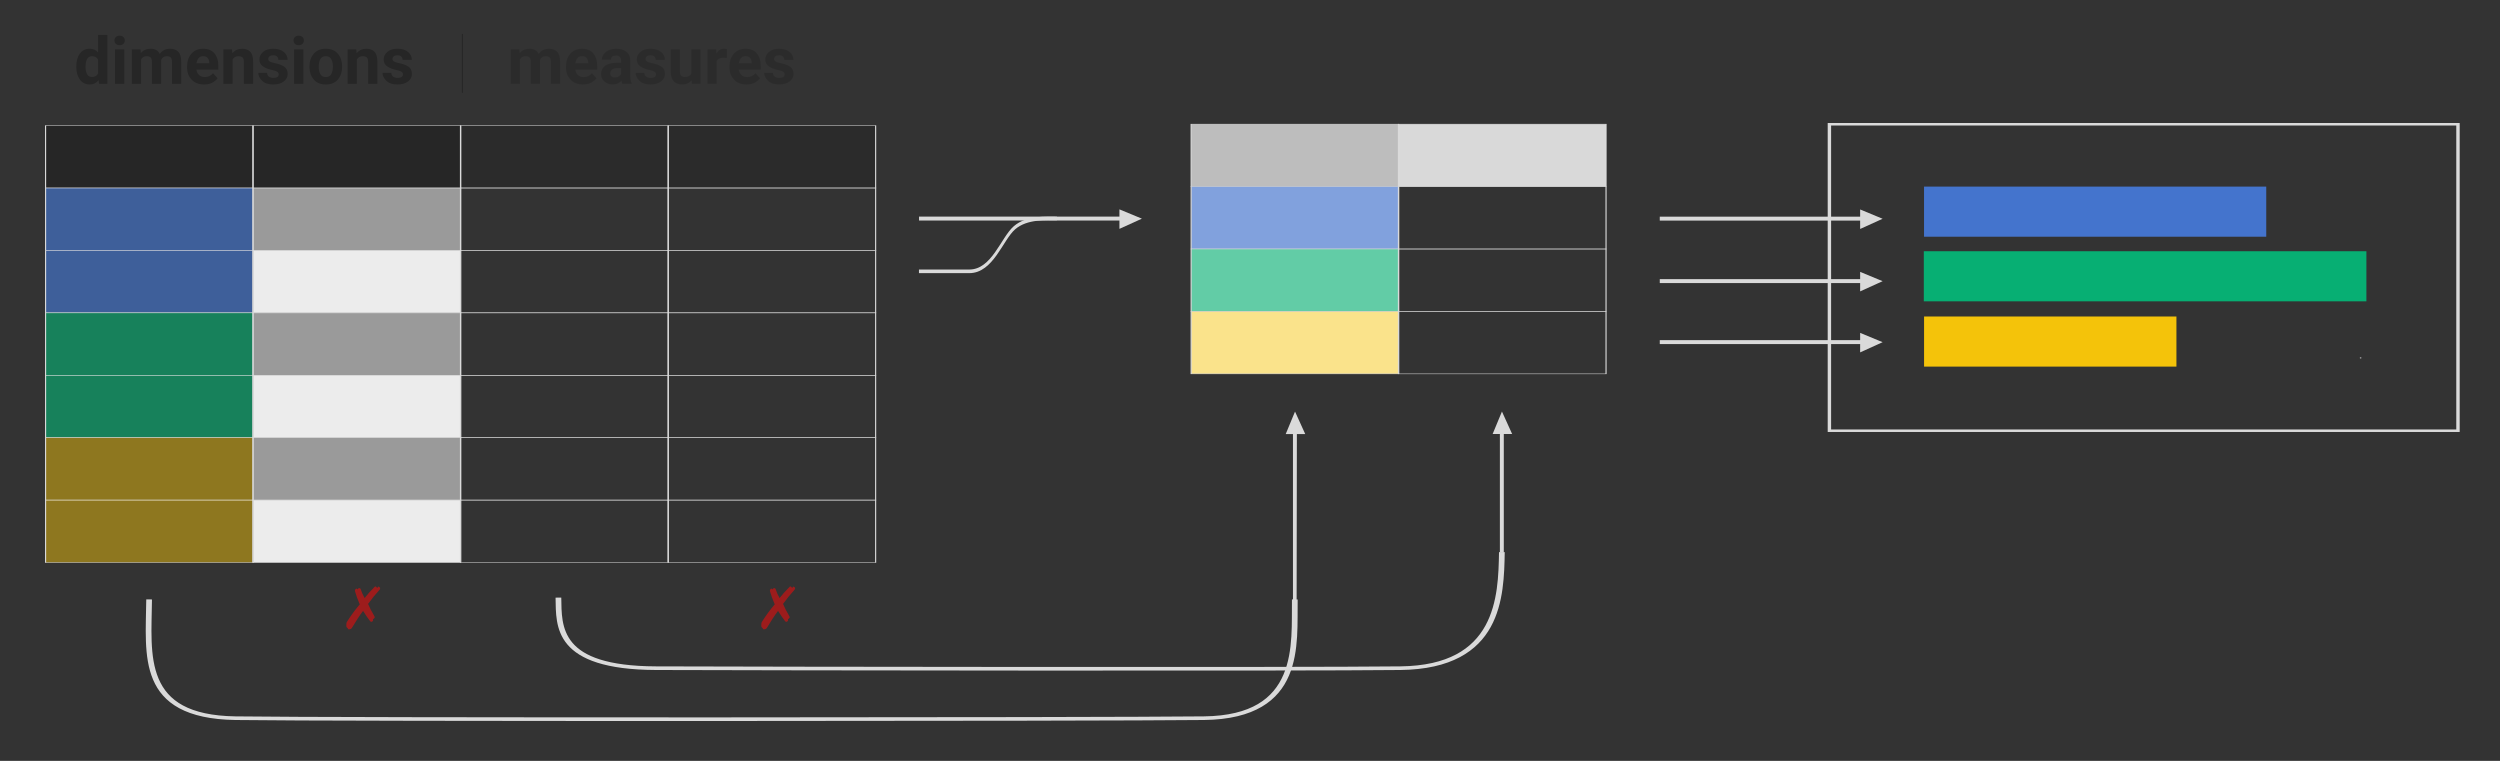 <?xml version="1.0" encoding="UTF-8"?>
<svg width="690" height="210" version="1.1" viewBox="0 0 690 210" xml:space="preserve" xmlns="http://www.w3.org/2000/svg">
<rect x="0" y="0" width="690" height="210" fill="#333333" stroke="none"/>
<desc>Created with Fabric.js 5.3.0</desc>

<g id="dCCCjkPS51vS7OPuvdBka" transform="matrix(.358 0 0 .293 578.26 58.418)">
<path d="m-131.92-23.6h263.83v47.199h-263.83z" fill="#4474cd" stroke-linecap="round" stroke-width="0" vector-effect="non-scaling-stroke"/>
</g>
<g transform="matrix(.463 0 0 .293 592.05 76.254)">
<path d="m-131.92-23.6h263.83v47.199h-263.83z" fill="#07af73" stroke-linecap="round" stroke-width="0" vector-effect="non-scaling-stroke"/>
</g>
<g transform="matrix(.264 0 0 .293 565.87 94.269)">
<path d="m-131.92-23.6h263.83v47.199h-263.83z" fill="#f4c30a" stroke-linecap="round" stroke-width="0" vector-effect="non-scaling-stroke"/>
</g>
<g id="ctKgIC9gVggV9qBIF9LkM" transform="translate(65.01 17.323)">
		<g fill-opacity=".26" style="white-space:pre" aria-label="dimensions"><path d="m-37.673 5.814-0.123-1.011q-0.94 1.187-2.435 1.187-1.767 0-2.742-1.371-0.976-1.371-0.976-3.445v-0.185q0-2.171 0.976-3.516 0.976-1.345 2.76-1.345 1.389 0 2.285 1.028v-4.843h2.549v13.5zm-3.727-4.641q0 1.143 0.404 1.951 0.404 0.8 1.406 0.8 1.16 0 1.661-0.984v-3.771q-0.483-0.984-1.644-0.984-0.993 0-1.415 0.809-0.413 0.809-0.413 2.18z"/><path d="m-33.419-6.156q0-0.571 0.387-0.94 0.387-0.378 1.037-0.378t1.037 0.378q0.387 0.369 0.387 0.94 0 0.562-0.387 0.94-0.387 0.369-1.037 0.369t-1.037-0.369q-0.387-0.378-0.387-0.94zm2.707 2.461v9.51h-2.549v-9.51z"/><path d="m-24.525-1.814q-1.055 0-1.556 0.896v6.732h-2.549v-9.51h2.391l0.088 1.046q0.993-1.222 2.725-1.222 1.837 0 2.522 1.45 0.976-1.45 2.856-1.45 1.371 0 2.206 0.809 0.835 0.809 0.844 2.777v6.1h-2.549v-6.064q0-0.949-0.387-1.257-0.378-0.308-1.037-0.308-1.125 0-1.573 1.063v6.565h-2.54v-6.047q0-0.94-0.387-1.257-0.387-0.325-1.055-0.325z"/><path d="m-4.952 4.268q-0.457 0.65-1.389 1.187-0.932 0.536-2.32 0.536-2.215 0-3.463-1.336-1.248-1.345-1.257-3.243v-0.369q0-2.153 1.195-3.533 1.204-1.38 3.243-1.38 2.048 0 3.12 1.283 1.072 1.283 1.072 3.393v1.081h-6.056q0.132 0.923 0.729 1.494 0.598 0.562 1.573 0.562 1.45 0 2.294-1.063zm-4.008-6.091q-0.809 0-1.248 0.545-0.439 0.545-0.571 1.424h3.533v-0.193q-0.018-0.765-0.431-1.266-0.404-0.51-1.283-0.51z"/><path d="m0.788-1.814q-1.081 0-1.608 0.914v6.715h-2.54v-9.51h2.382l0.088 1.09q1.02-1.266 2.733-1.266 1.345 0 2.171 0.8 0.826 0.8 0.835 2.786v6.1h-2.549v-6.064q0-0.914-0.396-1.239-0.387-0.325-1.116-0.325z"/><path d="m11.915 3.178q0-0.404-0.378-0.677-0.369-0.281-1.6-0.545-1.468-0.316-2.408-0.984t-0.94-1.89q0-1.187 1.002-2.065 1.011-0.888 2.786-0.888 1.855 0 2.918 0.87t1.063 2.197h-2.54q0-0.545-0.352-0.905-0.352-0.36-1.099-0.36-0.633 0-0.993 0.299-0.352 0.29-0.352 0.729 0 0.404 0.378 0.668 0.378 0.264 1.397 0.466 1.547 0.308 2.566 0.94 1.02 0.633 1.02 2.048 0 1.257-1.081 2.083-1.081 0.826-2.918 0.826-1.995 0-3.05-1.02-1.055-1.028-1.055-2.188h2.417q0.035 0.747 0.545 1.072 0.519 0.325 1.195 0.325 1.477 0 1.477-1.002z"/><path d="m16.01-6.156q0-0.571 0.387-0.94 0.387-0.378 1.037-0.378 0.65 0 1.037 0.378 0.387 0.369 0.387 0.94 0 0.562-0.387 0.94-0.387 0.369-1.037 0.369-0.65 0-1.037-0.369-0.387-0.378-0.387-0.94zm2.707 2.461v9.51h-2.549v-9.51z"/><path d="m20.405 0.972q0-2.074 1.178-3.454 1.178-1.389 3.322-1.389 2.171 0 3.34 1.389 1.169 1.38 1.169 3.454v0.185q0 2.074-1.169 3.454-1.169 1.38-3.322 1.38-2.136 0-3.313-1.345-1.169-1.345-1.204-3.375zm2.549 0.185q0 1.16 0.439 1.978 0.448 0.809 1.529 0.809 1.063 0 1.503-0.809 0.448-0.809 0.448-2.162 0-1.134-0.448-1.96-0.439-0.835-1.52-0.835-1.072 0-1.512 0.826-0.439 0.826-0.439 2.153z"/><path d="m35.083-1.814q-1.081 0-1.608 0.914v6.715h-2.54v-9.51h2.382l0.088 1.09q1.02-1.266 2.733-1.266 1.345 0 2.171 0.8t0.835 2.786v6.1h-2.549v-6.064q0-0.914-0.396-1.239-0.387-0.325-1.116-0.325z"/><path d="m46.209 3.178q0-0.404-0.378-0.677-0.369-0.281-1.6-0.545-1.468-0.316-2.408-0.984t-0.94-1.89q0-1.187 1.002-2.065 1.011-0.888 2.786-0.888 1.855 0 2.918 0.87 1.063 0.87 1.063 2.197h-2.54q0-0.545-0.352-0.905-0.352-0.36-1.099-0.36-0.633 0-0.993 0.299-0.352 0.29-0.352 0.729 0 0.404 0.378 0.668 0.378 0.264 1.397 0.466 1.547 0.308 2.566 0.94 1.02 0.633 1.02 2.048 0 1.257-1.081 2.083-1.081 0.826-2.918 0.826-1.995 0-3.05-1.02-1.055-1.028-1.055-2.188h2.417q0.035 0.747 0.545 1.072 0.519 0.325 1.195 0.325 1.477 0 1.477-1.002z"/></g>
<style>
        </style></g><g id="Ux0uxV5SzCNusBVKbXhjz" transform="translate(182.47 17.323)">
		<g fill-opacity=".15" style="white-space:pre" aria-label="measures"><path d="m-37.415-1.814q-1.055 0-1.556 0.896v6.732h-2.549v-9.51h2.391l0.088 1.046q0.993-1.222 2.725-1.222 1.837 0 2.522 1.45 0.976-1.45 2.856-1.45 1.371 0 2.206 0.809 0.835 0.809 0.844 2.777v6.1h-2.549v-6.064q0-0.949-0.387-1.257-0.378-0.308-1.037-0.308-1.125 0-1.573 1.063v6.565h-2.54v-6.047q0-0.94-0.387-1.257-0.387-0.325-1.055-0.325z"/><path d="m-17.841 4.268q-0.457 0.65-1.389 1.187-0.932 0.536-2.32 0.536-2.215 0-3.463-1.336-1.248-1.345-1.257-3.243v-0.369q0-2.153 1.195-3.533 1.204-1.38 3.243-1.38 2.048 0 3.12 1.283 1.072 1.283 1.072 3.393v1.081h-6.056q0.132 0.923 0.729 1.494 0.598 0.562 1.573 0.562 1.45 0 2.294-1.063zm-4.008-6.091q-0.809 0-1.248 0.545-0.439 0.545-0.571 1.424h3.533v-0.193q-0.018-0.765-0.431-1.266-0.404-0.51-1.283-0.51z"/><path d="m-10.696 5.814q-0.158-0.334-0.255-0.853-0.923 1.028-2.399 1.028-1.362 0-2.294-0.8-0.932-0.809-0.932-2.048 0-1.494 1.107-2.312 1.107-0.826 3.278-0.826h1.134v-0.554q0-0.659-0.343-1.046-0.334-0.396-1.063-0.396-1.362 0-1.362 1.143h-2.54q0-1.239 1.099-2.127 1.099-0.896 2.944-0.896 1.644 0 2.725 0.835 1.09 0.835 1.09 2.505v4.236q0.018 1.266 0.378 1.96v0.149zm-2.101-1.767q0.642 0 1.09-0.281 0.457-0.29 0.65-0.633v-1.652h-1.037q-1.011 0-1.477 0.431-0.466 0.422-0.466 1.046 0 0.475 0.325 0.782 0.334 0.308 0.914 0.308z"/><path d="m-1.406 3.178q0-0.404-0.378-0.677-0.369-0.281-1.6-0.545-1.468-0.316-2.408-0.984t-0.94-1.89q0-1.187 1.002-2.065 1.011-0.888 2.786-0.888 1.855 0 2.918 0.87 1.063 0.87 1.063 2.197h-2.54q0-0.545-0.352-0.905t-1.099-0.36q-0.633 0-0.993 0.299-0.352 0.29-0.352 0.729 0 0.404 0.378 0.668 0.378 0.264 1.397 0.466 1.547 0.308 2.566 0.94 1.02 0.633 1.02 2.048 0 1.257-1.081 2.083-1.081 0.826-2.918 0.826-1.995 0-3.05-1.02-1.055-1.028-1.055-2.188h2.417q0.035 0.747 0.545 1.072 0.519 0.325 1.195 0.325 1.477 0 1.477-1.002z"/><path d="m8.482 5.814-0.07-0.976q-0.932 1.151-2.602 1.151-1.397 0-2.276-0.817-0.87-0.817-0.879-2.681v-6.188h2.54v6.17q0 0.791 0.378 1.125 0.378 0.325 0.967 0.325 1.292 0 1.784-0.905v-6.715h2.549v9.51z"/><path d="m17.218-1.393q-1.433 0-1.881 0.976v6.231h-2.549v-9.51h2.399l0.079 1.134q0.747-1.31 2.118-1.31 0.483 0 0.782 0.114l-0.026 2.435z"/><path d="m27.29 4.268q-0.457 0.65-1.389 1.187-0.932 0.536-2.32 0.536-2.215 0-3.463-1.336-1.248-1.345-1.257-3.243v-0.369q0-2.153 1.195-3.533 1.204-1.38 3.243-1.38 2.048 0 3.12 1.283 1.072 1.283 1.072 3.393v1.081h-6.056q0.132 0.923 0.729 1.494 0.598 0.562 1.573 0.562 1.45 0 2.294-1.063zm-4.008-6.091q-0.809 0-1.248 0.545-0.439 0.545-0.571 1.424h3.533v-0.193q-0.018-0.765-0.431-1.266-0.404-0.51-1.283-0.51z"/><path d="m34.076 3.178q0-0.404-0.378-0.677-0.369-0.281-1.6-0.545-1.468-0.316-2.408-0.984-0.94-0.668-0.94-1.89 0-1.187 1.002-2.065 1.011-0.888 2.786-0.888 1.855 0 2.918 0.87 1.063 0.87 1.063 2.197h-2.54q0-0.545-0.352-0.905-0.352-0.36-1.099-0.36-0.633 0-0.993 0.299-0.352 0.29-0.352 0.729 0 0.404 0.378 0.668 0.378 0.264 1.397 0.466 1.547 0.308 2.566 0.94 1.02 0.633 1.02 2.048 0 1.257-1.081 2.083-1.081 0.826-2.918 0.826-1.995 0-3.05-1.02-1.055-1.028-1.055-2.188h2.417q0.035 0.747 0.545 1.072 0.519 0.325 1.195 0.325 1.477 0 1.477-1.002z"/></g>
</g>
<g id="XxQZEdDaHar_Hy-nrRcuT" transform="matrix(.396 0 0 .201 284.41 60.474)">
<path d="m61.998 13.401v-11.465h-139.66v-5.386h139.66v-9.95l15.668 12.788z" fill="#dadada" stroke-linecap="round" vector-effect="non-scaling-stroke"/>
</g>
<g id="wzHRSpqrTRX_UWIo-KrYQ" transform="translate(214.73 168.49)">
		<g fill="#f40a0a" fill-opacity=".55" stroke-width=".265" style="white-space:pre" aria-label="✗"><path d="m3.438-6.652q0.078 0 0.203 0.125 0.133 0.125 0.273 0.328 0.227-0.398 0.359-0.398 0.117 0 0.32 0.211 0.125 0.133 0.125 0.297 0 0.211-0.172 0.391-1.625 1.766-3.156 3.883 0.633 1.547 1.75 3.414 0.094 0.156 0.094 0.25 0 0.18-0.234 0.375l-0.25 0.172q0.031 0.094 0.031 0.25 0 0.234-0.172 0.359-0.203 0.141-0.297 0.141-0.203 0-0.359-0.203-0.938-1.203-1.938-2.828-1.344 1.75-3.078 4.672-0.25 0.422-0.844 0.422-0.281 0-0.312-0.328-0.398-0.219-0.398-0.695 0-0.625 0.086-0.867 0.039-0.109 0.25-0.438 1.594-2.484 3.375-4.562-0.953-2.266-1.266-3.492-0.07-0.273-0.07-0.352 0-0.109 0.141-0.312 0.148-0.203 0.273-0.203 0.117 0 0.297 0.227 0.07-0.133 0.172-0.227 0.141-0.125 0.359-0.125 0.25 0 0.328 0.234 0.422 1.312 1.109 2.5 1.109-1.438 2.703-3.031 0.188-0.188 0.297-0.188z"/></g>
<style>
        </style></g><g id="voQ7XZE7JzUSQzWo42o1w" transform="translate(100.2 168.49)">
		<g fill="#f40a0a" fill-opacity=".55" stroke-width=".265" style="white-space:pre" aria-label="✗"><path d="m3.438-6.652q0.078 0 0.203 0.125 0.133 0.125 0.273 0.328 0.227-0.398 0.359-0.398 0.117 0 0.32 0.211 0.125 0.133 0.125 0.297 0 0.211-0.172 0.391-1.625 1.766-3.156 3.883 0.633 1.547 1.75 3.414 0.094 0.156 0.094 0.25 0 0.18-0.234 0.375l-0.25 0.172q0.031 0.094 0.031 0.25 0 0.234-0.172 0.359-0.203 0.141-0.297 0.141-0.203 0-0.359-0.203-0.938-1.203-1.938-2.828-1.344 1.75-3.078 4.672-0.25 0.422-0.844 0.422-0.281 0-0.312-0.328-0.398-0.219-0.398-0.695 0-0.625 0.086-0.867 0.039-0.109 0.25-0.438 1.594-2.484 3.375-4.562-0.953-2.266-1.266-3.492-0.07-0.273-0.07-0.352 0-0.109 0.141-0.312 0.148-0.203 0.273-0.203 0.117 0 0.297 0.227 0.07-0.133 0.172-0.227 0.141-0.125 0.359-0.125 0.25 0 0.328 0.234 0.422 1.312 1.109 2.5 1.109-1.438 2.703-3.031 0.188-0.188 0.297-0.188z"/></g>
</g>
<g id="K_vNVXMKSZohcT5eN1gCH" transform="matrix(0 -.396 .201 0 357.55 141.7)">
<path d="m55.308 13.401v-11.465l-126.28-0.379v-5.007h126.28v-9.95l15.668 12.788z" fill="#dadada" stroke-linecap="round" vector-effect="non-scaling-stroke"/>
</g>
<g id="TUxUGgBQcWEoI5hOJgSzz" transform="matrix(.396 0 0 .201 488.85 60.502)">
<path d="m61.998 13.401v-11.465h-139.66v-5.386h139.66v-9.95l15.668 12.788z" fill="#dadada" stroke-linecap="round" vector-effect="non-scaling-stroke"/>
</g>
<g id="BIxMsb8OzKBquBBLwJE1y" transform="matrix(.396 0 0 .201 488.85 77.73)">
<path d="m61.998 13.401v-11.465h-139.66v-5.386h139.66v-9.95l15.668 12.788z" fill="#dadada" stroke-linecap="round" vector-effect="non-scaling-stroke"/>
</g>
<g id="fmVcvCz8WzHv8b1Yv2XzE" transform="matrix(.396 0 0 .201 488.85 94.567)">
<path d="m61.998 13.401v-11.465h-139.66v-5.386h139.66v-9.95l15.668 12.788z" fill="#dadada" stroke-linecap="round" vector-effect="non-scaling-stroke"/>
</g>
<g id="LShCjzHJKaxSwlMANwWZV" transform="matrix(.31 0 0 .141 155.78 43.274)">
<path d="m-92.281-61.117h184.56v122.23h-184.56z" fill-opacity=".15" stroke="#dadada" vector-effect="non-scaling-stroke"/>
</g>
<g id="2CbYUQg6CrypdpIYDvZQk" transform="matrix(.31 0 0 .141 213.07 43.274)">
<path d="m-92.281-61.117h184.56v122.23h-184.56z" fill-opacity=".15" stroke="#dadada" vector-effect="non-scaling-stroke"/>
</g>
<g id="x6SsAwj3zlN53XE9OLCFj" transform="matrix(.31 0 0 .141 155.78 60.502)">
<path d="m-92.281-61.117h184.56v122.23h-184.56z" fill="none" stroke="#dadada" vector-effect="non-scaling-stroke"/>
</g>
<g id="xMqfXzfPn35uq7djyz0jf" transform="matrix(.31 0 0 .141 213.07 60.502)">
<path d="m-92.281-61.117h184.56v122.23h-184.56z" fill="none" stroke="#dadada" vector-effect="non-scaling-stroke"/>
</g>
<g id="1RvJ6KC__mNJ9w68AN_fm" transform="matrix(.31 0 0 .141 155.78 77.73)">
<path d="m-92.281-61.117h184.56v122.23h-184.56z" fill="none" stroke="#dadada" vector-effect="non-scaling-stroke"/>
</g>
<g id="FhH9LDuIutXlteREZyc3u" transform="matrix(.31 0 0 .141 213.07 77.73)">
<path d="m-92.281-61.117h184.56v122.23h-184.56z" fill="none" stroke="#dadada" vector-effect="non-scaling-stroke"/>
</g>
<g id="MPMiU4DFj5krNPOEh7B6o" transform="matrix(.31 0 0 .141 155.78 94.958)">
<path d="m-92.281-61.117h184.56v122.23h-184.56z" fill="none" stroke="#dadada" vector-effect="non-scaling-stroke"/>
</g>
<g id="IR9GLCnZk-FIzL2Z_1k4B" transform="matrix(.31 0 0 .141 213.07 94.958)">
<path d="m-92.281-61.117h184.56v122.23h-184.56z" fill="none" stroke="#dadada" vector-effect="non-scaling-stroke"/>
</g>
<g id="__GeAZ-_ECTTVBoGo-neh" transform="matrix(.31 0 0 .141 155.78 112.19)">
<path d="m-92.281-61.117h184.56v122.23h-184.56z" fill="none" stroke="#dadada" vector-effect="non-scaling-stroke"/>
</g>
<g id="ui5IjmSOaDzzzLAIosxjH" transform="matrix(.31 0 0 .141 213.07 112.19)">
<path d="m-92.281-61.117h184.56v122.23h-184.56z" fill="none" stroke="#dadada" vector-effect="non-scaling-stroke"/>
</g>
<g id="cnLvSXaRpH1UlH9D0-nIK" transform="matrix(.31 0 0 .141 155.78 129.41)">
<path d="m-92.281-61.117h184.56v122.23h-184.56z" fill="none" stroke="#dadada" vector-effect="non-scaling-stroke"/>
</g>
<g id="tp7A7oPwoZPv0fkYNfMua" transform="matrix(.31 0 0 .141 213.07 129.41)">
<path d="m-92.281-61.117h184.56v122.23h-184.56z" fill="none" stroke="#dadada" vector-effect="non-scaling-stroke"/>
</g>
<g id="fR9a5ozXM0QcAs7dj3xX-" transform="matrix(.31 0 0 .141 155.78 146.64)">
<path d="m-92.281-61.117h184.56v122.23h-184.56z" fill="none" stroke="#dadada" vector-effect="non-scaling-stroke"/>
</g>
<g id="8xVHUO4JM2tHLWgw3553l" transform="matrix(.31 0 0 .141 213.07 146.64)">
<path d="m-92.281-61.117h184.56v122.23h-184.56z" fill="none" stroke="#dadada" vector-effect="non-scaling-stroke"/>
</g>
<g id="cyGL_OvMctuFPlJH0uJpC" transform="matrix(.31 0 0 .141 357.36 42.883)">
<path d="m-92.281-61.117h184.56v122.23h-184.56z" fill="#bdbdbd" stroke="#dadada" vector-effect="non-scaling-stroke"/>
</g>
<g id="Ia1FzAxz1ACuT47NrZsvO" transform="matrix(.31 0 0 .141 414.66 42.883)">
<path d="m-92.281-61.117h184.56v122.23h-184.56z" fill="#d9d9d9" stroke="#dadada" vector-effect="non-scaling-stroke"/>
</g>
<g transform="matrix(.31 0 0 .141 357.36 60.111)">
<path d="m-92.281-61.117h184.56v122.23h-184.56z" fill="#81a1dd" stroke="#dadada" vector-effect="non-scaling-stroke"/>
</g>
<g id="mF4Y_-NcAzk0gskAhhzYB" transform="matrix(.31 0 0 .141 414.66 60.111)">
<path d="m-92.281-61.117h184.56v122.23h-184.56z" fill="none" stroke="#dadada" vector-effect="non-scaling-stroke"/>
</g>
<g id="hvR4KWQZdR4vAU7NtLWAz" transform="matrix(.31 0 0 .141 357.36 77.339)">
<path d="m-92.281-61.117h184.56v122.23h-184.56z" fill="#62cca6" stroke="#dadada" vector-effect="non-scaling-stroke"/>
</g>
<g transform="matrix(.31 0 0 .141 414.66 77.339)">
<path d="m-92.281-61.117h184.56v122.23h-184.56z" fill="none" stroke="#dadada" vector-effect="non-scaling-stroke"/>
</g>
<g transform="matrix(.31 0 0 .141 357.36 94.567)">
<path d="m-92.281-61.117h184.56v122.23h-184.56z" fill="#fae38b" stroke="#dadada" vector-effect="non-scaling-stroke"/>
</g>
<g id="IQUH_bJFj6kaLKWLs6VjJ" transform="matrix(.31 0 0 .141 414.66 94.567)">
<path d="m-92.281-61.117h184.56v122.23h-184.56z" fill="none" stroke="#dadada" vector-effect="non-scaling-stroke"/>
</g>
<g id="j_QjerqRqhUI7XTdXo4Zp" transform="matrix(.94 0 0 .692 591.66 76.589)">
<path d="m-92.281-61.117h184.56v122.23h-184.56z" fill="none" stroke="#dadada" vector-effect="non-scaling-stroke"/>
</g>
<g id="USYxwxSrtJ16UEZRiFOPl" transform="matrix(.463 0 0 .463 651.53 98.77)">
<path transform="translate(-337.36 -302.22)" d="m337.36 302.22h2e-3" fill="none" stroke="#949494" stroke-linecap="round" stroke-linejoin="round" stroke-miterlimit="10" vector-effect="non-scaling-stroke"/>
</g>
<g transform="matrix(.31 0 0 .141 41.186 43.274)">
<path d="m-92.281-61.117h184.56v122.23h-184.56z" fill-opacity=".26" stroke="#dadada" vector-effect="non-scaling-stroke"/>
</g>
<g id="QWRVc9zgluP3b30MBPWLp" transform="matrix(.31 0 0 .141 98.481 43.274)">
<path d="m-92.281-61.117h184.56v122.23h-184.56z" fill-opacity=".26" stroke="#dadada" vector-effect="non-scaling-stroke"/>
</g>
<g id="Vrp8W3stSHkT9_w7eOUXN" transform="matrix(.31 0 0 .141 41.186 60.502)">
<path d="m-92.281-61.117h184.56v122.23h-184.56z" fill="#4474cd" fill-opacity=".67" stroke="#dadada" vector-effect="non-scaling-stroke"/>
</g>
<g id="qj_udmQajPFc3P98o3fav" transform="matrix(.31 0 0 .141 98.481 60.502)">
<path d="m-92.281-61.117h184.56v122.23h-184.56z" fill="#ccc" fill-opacity=".67" stroke="#dadada" vector-effect="non-scaling-stroke"/>
</g>
<g transform="matrix(.31 0 0 .141 41.186 77.73)">
<path d="m-92.281-61.117h184.56v122.23h-184.56z" fill="#4474cd" fill-opacity=".67" stroke="#dadada" vector-effect="non-scaling-stroke"/>
</g>
<g id="bymVhLPCGMS7drlsyWTFm" transform="matrix(.31 0 0 .141 98.481 77.73)">
<path d="m-92.281-61.117h184.56v122.23h-184.56z" fill="#ececec" stroke="#dadada" vector-effect="non-scaling-stroke"/>
</g>
<g id="eDV5yI8LUXCKd3-Mz3R7F" transform="matrix(.31 0 0 .141 41.186 94.958)">
<path d="m-92.281-61.117h184.56v122.23h-184.56z" fill="#07af73" fill-opacity=".63" stroke="#dadada" vector-effect="non-scaling-stroke"/>
</g>
<g id="tgt3Dv64W0kibRyMJ7acl" transform="matrix(.31 0 0 .141 98.481 94.958)">
<path d="m-92.281-61.117h184.56v122.23h-184.56z" fill="#ccc" fill-opacity=".67" stroke="#dadada" vector-effect="non-scaling-stroke"/>
</g>
<g id="EwsFI4yjomQH0cGEjJage" transform="matrix(.31 0 0 .141 41.186 112.19)">
<path d="m-92.281-61.117h184.56v122.23h-184.56z" fill="#07af73" fill-opacity=".63" stroke="#dadada" vector-effect="non-scaling-stroke"/>
</g>
<g id="8xHWQKIzdJbUnlhaV0V4s" transform="matrix(.31 0 0 .141 98.481 112.19)">
<path d="m-92.281-61.117h184.56v122.23h-184.56z" fill="#ececec" stroke="#dadada" vector-effect="non-scaling-stroke"/>
</g>
<g id="qTCHNDsgbkRkywHEoF_mk" transform="matrix(.31 0 0 .141 41.186 129.41)">
<path d="m-92.281-61.117h184.56v122.23h-184.56z" fill="#f4c30a" fill-opacity=".47" stroke="#dadada" vector-effect="non-scaling-stroke"/>
</g>
<g id="zy3BgGEz6xFD7V6i00GlM" transform="matrix(.31 0 0 .141 98.481 129.41)">
<path d="m-92.281-61.117h184.56v122.23h-184.56z" fill="#ccc" fill-opacity=".67" stroke="#dadada" vector-effect="non-scaling-stroke"/>
</g>
<g id="aLLk3LvV8cwXdS6F_e5jQ" transform="matrix(.31 0 0 .141 41.186 146.64)">
<path d="m-92.281-61.117h184.56v122.23h-184.56z" fill="#f4c30a" fill-opacity=".47" stroke="#dadada" vector-effect="non-scaling-stroke"/>
</g>
<g id="kALN4az2cRDucOIN8JKXZ" transform="matrix(.31 0 0 .141 98.481 146.64)">
<path d="m-92.281-61.117h184.56v122.23h-184.56z" fill="#ececec" stroke="#dadada" vector-effect="non-scaling-stroke"/>
</g>
<g id="1VkiGI3AICwMn-tWKN1Rr" transform="matrix(.305 0 0 .305 127.63 16.267)">
<path d="m0-22.662v53.35-53.35z" fill-opacity="0" stroke="#000" stroke-opacity=".24" vector-effect="non-scaling-stroke"/>
</g>
<g id="lrRKQfKXFpfGYCBnzTXSE" transform="translate(259.11 96.15)">
<path d="m0 0" fill-opacity="0" stroke="#c4c958" vector-effect="non-scaling-stroke"/>
</g>
<g id="hgNSZbLuycPPovVLWwB0x" transform="matrix(.712 0 0 1 272.67 67.585)">
<path d="m-26.736 7.303s10.42-0.027 19.477 0c9.057 0.027 12.665-9.027 17.561-12.036s12.427-2.526 16.435-2.559" fill-opacity="0" stroke="#dadada" vector-effect="non-scaling-stroke"/>
</g>
<g id="7dBBtvDbIwfOnowRpT4l_" transform="matrix(1.579 0 0 1 199.2 181.97)">
<path d="m-100.09-16.529c-0.098 15.417-1.8 32.361 15.09 32.778s151.96 0.326 169.29 0c17.335-0.326 15.742-20.523 15.878-32.778" fill-opacity="0" stroke="#dadada" vector-effect="non-scaling-stroke"/>
</g>
<g transform="matrix(0 -.396 .201 0 414.66 133.07)">
<path d="m33.541 13.401v-11.465h-82.75v-5.386h82.75v-9.95l15.668 12.788z" fill="#dadada" stroke-linecap="round" vector-effect="non-scaling-stroke"/>
</g>
<g id="vicnuA0EBx94KQ0n8SylA" transform="matrix(1.579 0 0 1 284.32 168.49)">
<path d="m-82.456-3.548c0.098 7.986-0.428 19.369 17.05 19.476s112.8 0.326 130.13 0 17.594-19.773 17.731-32.028" fill-opacity="0" stroke="#dadada" vector-effect="non-scaling-stroke"/>
</g>
</svg>

